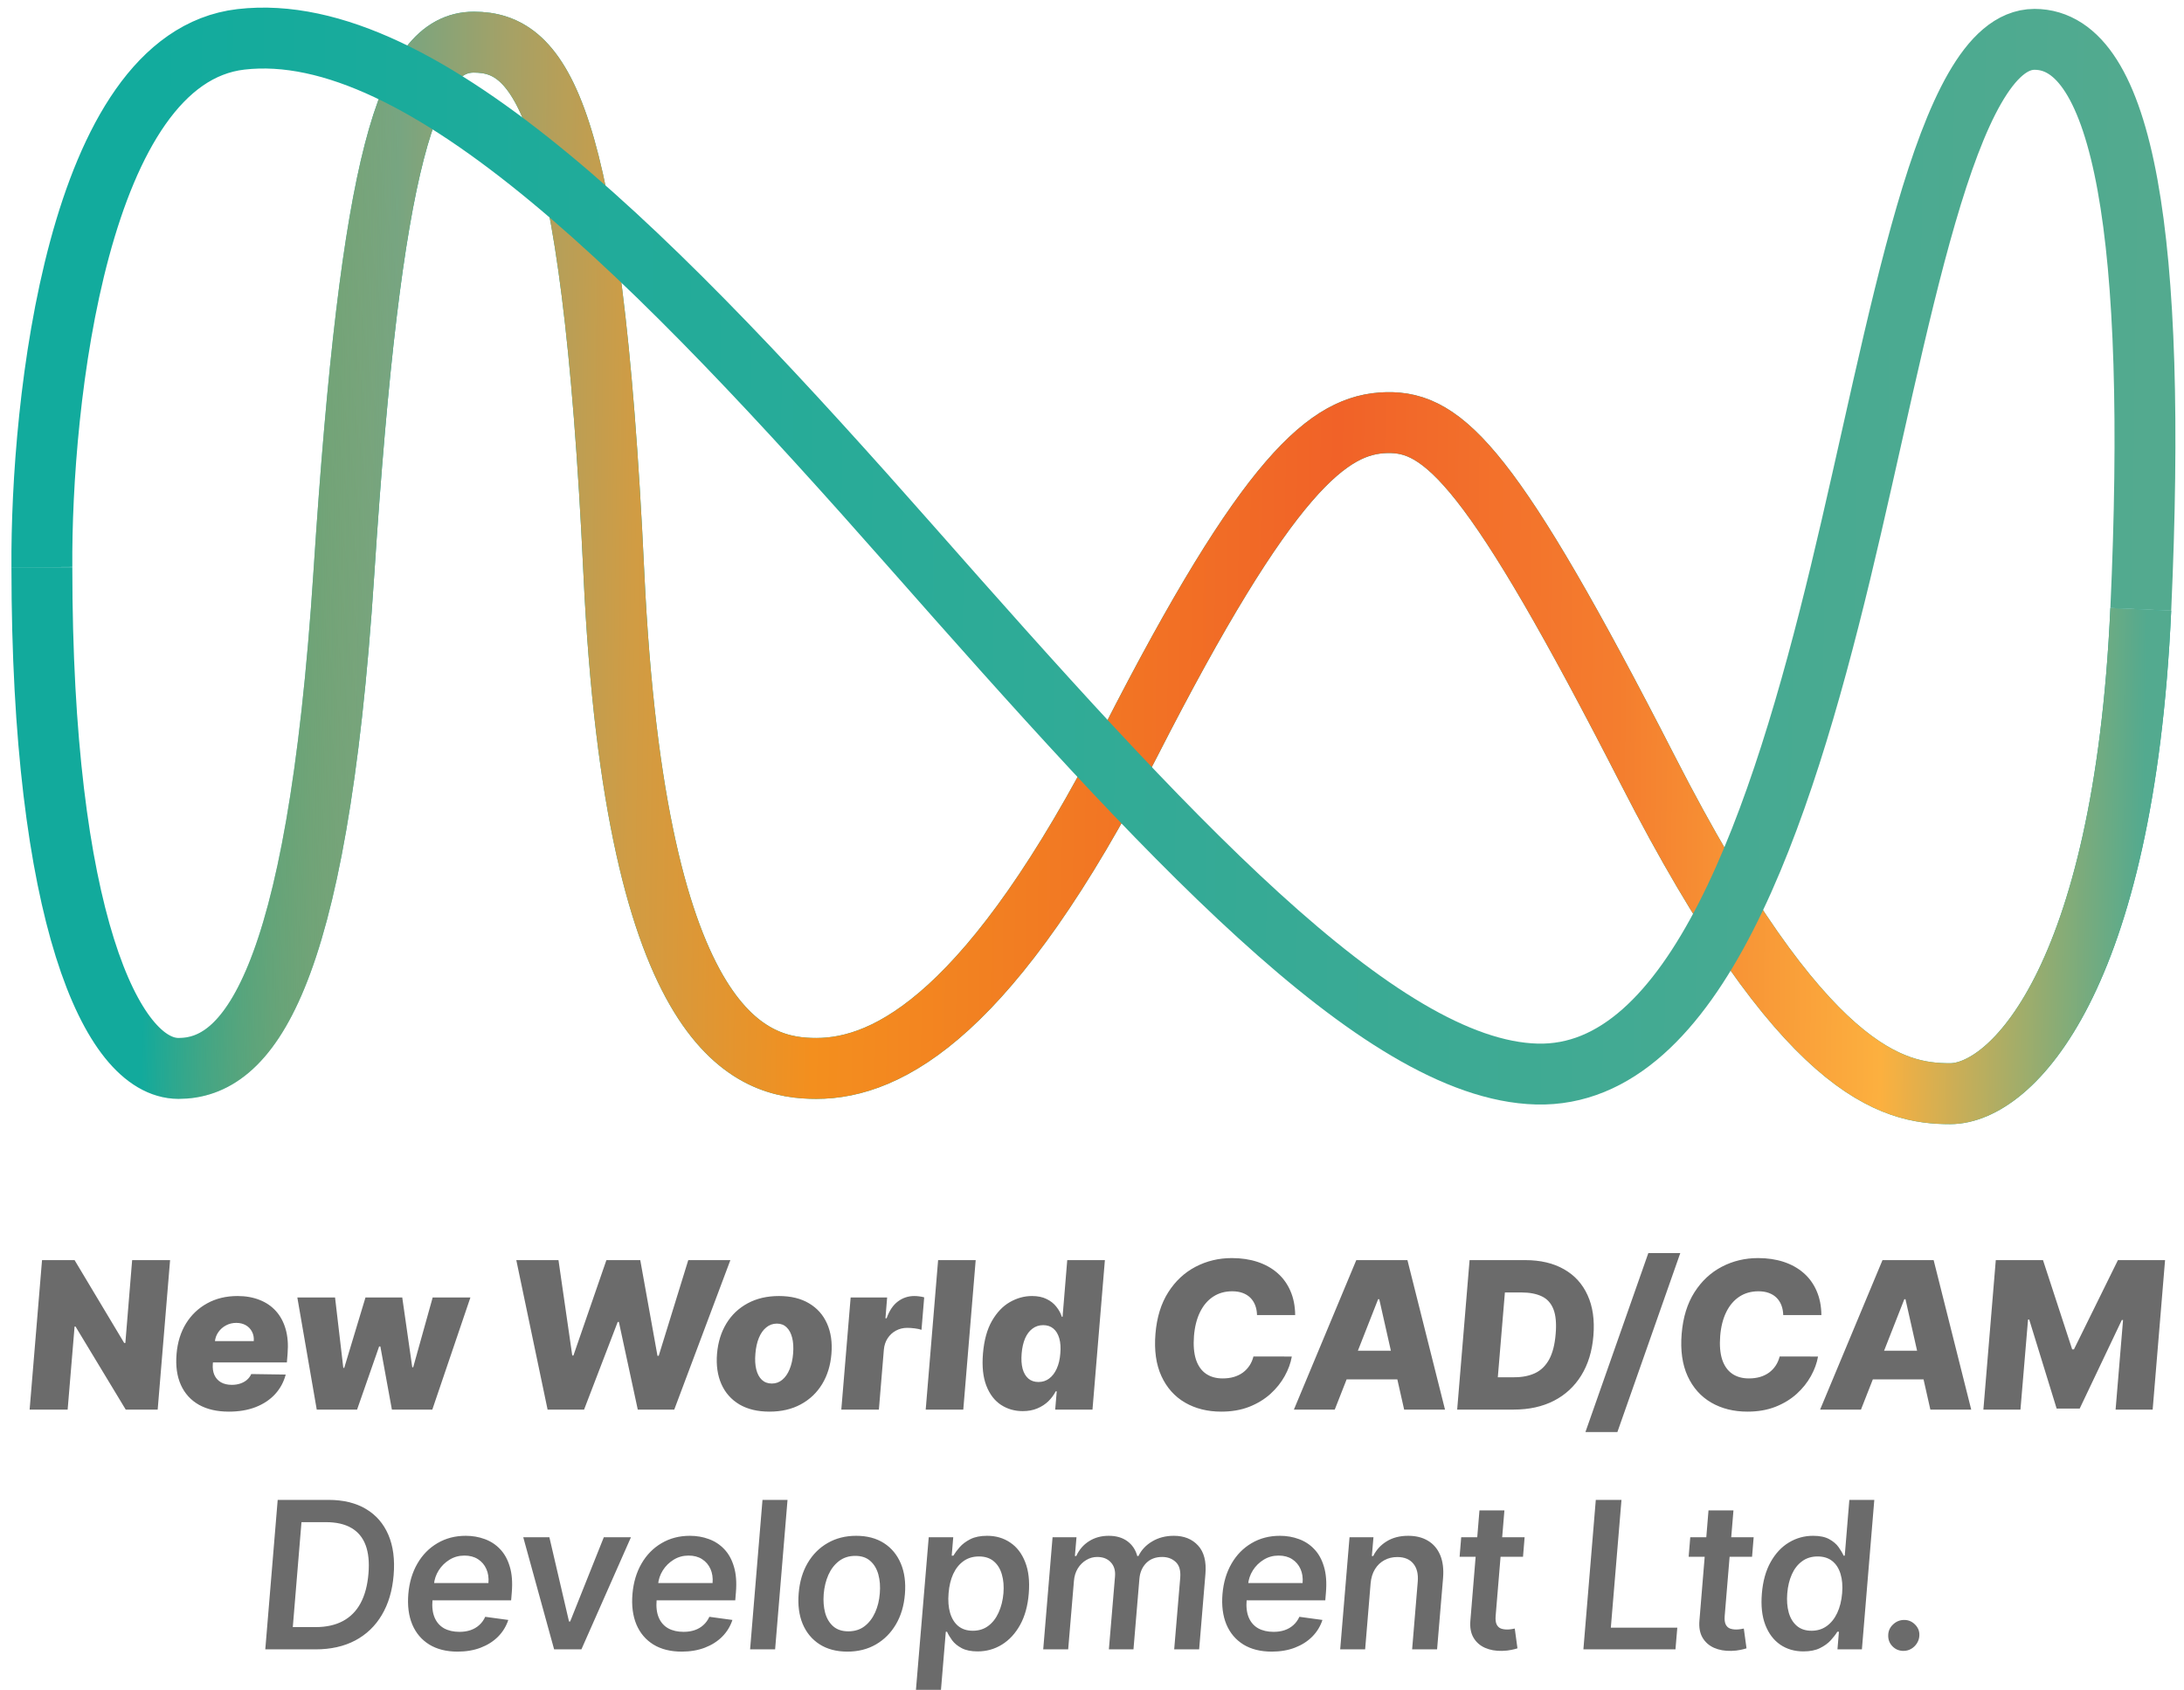 <svg width="574" height="444" viewBox="0 0 574 444" fill="none" xmlns="http://www.w3.org/2000/svg">
<g clip-path="url(#clip0_2_2)">
<path d="M11.007 149.037C11.007 240.151 29.187 280.728 46.925 280.728C64.662 280.728 83.287 259.702 90.382 150.512C97.477 41.323 107.232 11.075 124.526 11.075C141.82 11.075 155.567 27.674 161.332 150.512C167.096 273.351 198.137 280.728 214.544 280.728C233.617 280.728 260.662 266.342 297.023 195.147C333.385 123.953 349.349 111.411 364.426 111.042C379.503 110.673 392.278 122.682 433.159 202.525C473.955 282.204 497.457 287.368 512.534 287.368C528.497 287.368 558.208 257.857 562.642 160.103" stroke="#12AA9C" stroke-width="16"/>
<path d="M11.007 149.037C11.007 240.151 29.187 280.728 46.925 280.728C64.662 280.728 83.287 259.702 90.382 150.512C97.477 41.323 107.232 11.075 124.526 11.075C141.82 11.075 155.567 27.674 161.332 150.512C167.096 273.351 198.137 280.728 214.544 280.728C233.617 280.728 260.662 266.342 297.023 195.147C333.385 123.953 349.349 111.411 364.426 111.042C379.503 110.673 392.278 122.682 433.159 202.525C473.955 282.204 497.457 287.368 512.534 287.368C528.497 287.368 558.208 257.857 562.642 160.103" stroke="url(#paint0_linear_2_2)" stroke-width="16"/>
<path d="M11.007 149.037C10.711 105.878 20.319 15.323 63.332 10.337C111.223 4.786 173.305 68.621 239.377 143.504C305.449 218.387 362.209 281.097 403.892 282.204C445.575 283.31 468.19 214.698 483.71 150.512C499.23 86.327 511.203 10.337 534.706 10.337C558.208 10.337 567.076 62.349 562.642 160.103" stroke="url(#paint1_linear_2_2)" stroke-width="16"/>
<path d="M44.701 331.095L41.441 370.368H33.042L19.849 348.545H19.6L17.778 370.368H7.787L11.047 331.095H19.6L32.639 352.86H32.946L34.73 331.095H44.701ZM60.153 370.905C57.046 370.905 54.419 370.304 52.271 369.102C50.136 367.888 48.557 366.149 47.535 363.886C46.512 361.611 46.135 358.894 46.403 355.737C46.659 352.694 47.484 350.035 48.877 347.759C50.283 345.484 52.143 343.713 54.457 342.447C56.771 341.169 59.43 340.53 62.435 340.53C64.57 340.53 66.493 340.869 68.207 341.546C69.92 342.211 71.358 343.189 72.521 344.48C73.685 345.771 74.535 347.35 75.072 349.217C75.609 351.083 75.781 353.212 75.589 355.602L75.398 357.98H49.51L49.951 352.381H66.692C66.768 351.447 66.615 350.623 66.231 349.907C65.861 349.178 65.317 348.609 64.602 348.2C63.886 347.791 63.048 347.587 62.089 347.587C61.118 347.587 60.223 347.804 59.405 348.239C58.599 348.661 57.935 349.242 57.41 349.984C56.886 350.712 56.573 351.556 56.471 352.515L55.934 358.344C55.844 359.457 55.979 360.428 56.337 361.259C56.707 362.09 57.283 362.736 58.062 363.196C58.842 363.643 59.801 363.867 60.939 363.867C61.719 363.867 62.441 363.759 63.106 363.541C63.783 363.324 64.371 363.004 64.87 362.582C65.368 362.161 65.758 361.643 66.04 361.029L75.091 361.163C74.567 363.145 73.633 364.864 72.291 366.322C70.949 367.779 69.249 368.911 67.19 369.716C65.145 370.509 62.799 370.905 60.153 370.905ZM83.246 370.368L78.145 340.913H88.059L90.226 359.399H90.475L96.055 340.913H105.72L108.347 359.246H108.597L113.717 340.913H123.631L113.621 370.368H102.997L99.967 353.781H99.641L93.85 370.368H83.246ZM143.919 370.368L135.693 331.095H146.777L150.401 356.158H150.708L159.375 331.095H168.273L172.799 356.235H173.125L180.891 331.095H191.956L177.209 370.368H167.621L162.654 347.337H162.348L153.507 370.368H143.919ZM202.234 370.905C199.102 370.905 196.462 370.272 194.314 369.006C192.179 367.728 190.607 365.951 189.597 363.675C188.587 361.387 188.204 358.734 188.447 355.717C188.702 352.688 189.52 350.035 190.901 347.759C192.282 345.484 194.148 343.713 196.5 342.447C198.853 341.169 201.595 340.53 204.727 340.53C207.859 340.53 210.493 341.169 212.628 342.447C214.775 343.713 216.354 345.49 217.364 347.778C218.387 350.067 218.77 352.719 218.515 355.737C218.272 358.754 217.454 361.406 216.06 363.695C214.667 365.97 212.794 367.741 210.442 369.006C208.102 370.272 205.366 370.905 202.234 370.905ZM202.848 363.522C203.896 363.522 204.81 363.196 205.59 362.544C206.383 361.892 207.022 360.978 207.508 359.802C208.006 358.613 208.319 357.226 208.447 355.641C208.575 354.043 208.492 352.662 208.198 351.499C207.904 350.322 207.418 349.408 206.741 348.756C206.076 348.104 205.226 347.778 204.19 347.778C203.129 347.778 202.196 348.111 201.39 348.776C200.585 349.428 199.939 350.342 199.454 351.518C198.968 352.694 198.661 354.081 198.533 355.679C198.393 357.264 198.469 358.645 198.763 359.821C199.057 360.997 199.55 361.911 200.24 362.563C200.93 363.202 201.8 363.522 202.848 363.522ZM221.113 370.368L223.568 340.913H233.156L232.715 346.379H233.022C233.725 344.384 234.709 342.914 235.975 341.968C237.253 341.009 238.691 340.53 240.289 340.53C240.737 340.53 241.184 340.562 241.632 340.626C242.079 340.677 242.501 340.76 242.897 340.875L242.188 349.408C241.715 349.242 241.114 349.114 240.385 349.025C239.657 348.935 239.011 348.891 238.448 348.891C237.362 348.891 236.371 349.134 235.476 349.619C234.594 350.092 233.865 350.764 233.29 351.633C232.728 352.489 232.395 353.493 232.293 354.643L230.989 370.368H221.113ZM256.431 331.095L253.171 370.368H243.295L246.555 331.095H256.431ZM268.795 370.771C266.647 370.771 264.73 370.215 263.042 369.102C261.368 367.99 260.096 366.315 259.226 364.078C258.357 361.828 258.063 359.016 258.344 355.641C258.638 352.151 259.424 349.293 260.703 347.069C261.994 344.832 263.566 343.183 265.42 342.121C267.287 341.06 269.223 340.53 271.23 340.53C272.739 340.53 274.017 340.792 275.066 341.316C276.127 341.827 276.983 342.505 277.635 343.349C278.3 344.18 278.779 345.062 279.074 345.995H279.265L280.493 331.095H290.387L287.128 370.368H277.328L277.731 365.574H277.463C276.977 366.52 276.331 367.389 275.526 368.182C274.721 368.962 273.755 369.588 272.63 370.061C271.505 370.534 270.227 370.771 268.795 370.771ZM272.937 363.119C274.011 363.119 274.951 362.813 275.756 362.199C276.574 361.585 277.233 360.722 277.731 359.61C278.243 358.485 278.556 357.162 278.671 355.641C278.811 354.094 278.722 352.764 278.402 351.652C278.083 350.54 277.565 349.683 276.849 349.082C276.133 348.482 275.238 348.181 274.164 348.181C273.091 348.181 272.151 348.488 271.346 349.102C270.54 349.702 269.895 350.559 269.409 351.671C268.936 352.783 268.635 354.107 268.507 355.641C268.38 357.175 268.463 358.504 268.757 359.629C269.064 360.741 269.569 361.604 270.272 362.218C270.975 362.819 271.863 363.119 272.937 363.119ZM340.399 345.535H330.37C330.344 344.576 330.185 343.719 329.891 342.965C329.597 342.198 329.175 341.54 328.625 340.99C328.075 340.44 327.398 340.018 326.592 339.724C325.8 339.43 324.886 339.283 323.85 339.283C321.958 339.283 320.296 339.75 318.864 340.683C317.433 341.616 316.282 342.959 315.413 344.71C314.543 346.462 314.006 348.565 313.802 351.019C313.61 353.487 313.783 355.551 314.32 357.213C314.869 358.862 315.739 360.102 316.928 360.933C318.129 361.764 319.599 362.18 321.338 362.18C322.412 362.18 323.39 362.052 324.272 361.796C325.167 361.528 325.96 361.144 326.65 360.646C327.34 360.134 327.922 359.521 328.395 358.805C328.868 358.089 329.213 357.29 329.43 356.408L339.517 356.427C339.223 358.127 338.603 359.834 337.657 361.547C336.711 363.26 335.458 364.826 333.898 366.245C332.339 367.651 330.479 368.783 328.318 369.639C326.158 370.483 323.71 370.905 320.974 370.905C317.356 370.905 314.179 370.112 311.443 368.527C308.72 366.942 306.656 364.628 305.249 361.585C303.843 358.53 303.319 354.816 303.677 350.444C304.035 346.136 305.153 342.505 307.033 339.552C308.912 336.599 311.309 334.362 314.224 332.84C317.139 331.319 320.315 330.558 323.754 330.558C326.222 330.558 328.465 330.891 330.485 331.555C332.505 332.22 334.25 333.192 335.72 334.47C337.19 335.749 338.328 337.315 339.134 339.168C339.952 341.022 340.374 343.144 340.399 345.535ZM350.802 370.368H340.064L356.459 331.095H369.902L379.778 370.368H369.039L362.5 341.374H362.193L350.802 370.368ZM350.419 354.893H371.877L371.225 362.429H349.767L350.419 354.893ZM397.856 370.368H382.975L386.235 331.095H400.828C404.843 331.095 408.25 331.894 411.049 333.492C413.849 335.077 415.92 337.359 417.262 340.338C418.617 343.304 419.122 346.852 418.777 350.981C418.445 355.033 417.377 358.511 415.575 361.413C413.785 364.302 411.382 366.52 408.365 368.067C405.348 369.601 401.845 370.368 397.856 370.368ZM393.656 361.873H397.99C400.087 361.873 401.902 361.515 403.436 360.799C404.983 360.07 406.217 358.875 407.137 357.213C408.058 355.538 408.633 353.288 408.863 350.463C409.093 347.715 408.895 345.554 408.269 343.982C407.642 342.396 406.62 341.271 405.201 340.607C403.781 339.929 401.985 339.59 399.812 339.59H395.517L393.656 361.873ZM441.611 329.254L425.082 376.274H416.682L433.212 329.254H441.611ZM478.698 345.535H468.669C468.644 344.576 468.484 343.719 468.19 342.965C467.896 342.198 467.474 341.54 466.924 340.99C466.374 340.44 465.697 340.018 464.891 339.724C464.099 339.43 463.185 339.283 462.149 339.283C460.257 339.283 458.595 339.75 457.163 340.683C455.732 341.616 454.581 342.959 453.712 344.71C452.842 346.462 452.305 348.565 452.101 351.019C451.909 353.487 452.082 355.551 452.619 357.213C453.168 358.862 454.038 360.102 455.227 360.933C456.428 361.764 457.899 362.18 459.637 362.18C460.711 362.18 461.689 362.052 462.571 361.796C463.466 361.528 464.259 361.144 464.949 360.646C465.639 360.134 466.221 359.521 466.694 358.805C467.167 358.089 467.512 357.29 467.73 356.408L477.816 356.427C477.522 358.127 476.902 359.834 475.956 361.547C475.01 363.26 473.757 364.826 472.198 366.245C470.638 367.651 468.778 368.783 466.617 369.639C464.457 370.483 462.009 370.905 459.273 370.905C455.655 370.905 452.478 370.112 449.742 368.527C447.019 366.942 444.955 364.628 443.548 361.585C442.142 358.53 441.618 354.816 441.976 350.444C442.334 346.136 443.453 342.505 445.332 339.552C447.211 336.599 449.608 334.362 452.523 332.84C455.438 331.319 458.614 330.558 462.053 330.558C464.521 330.558 466.764 330.891 468.784 331.555C470.804 332.22 472.549 333.192 474.019 334.47C475.489 335.749 476.627 337.315 477.433 339.168C478.251 341.022 478.673 343.144 478.698 345.535ZM489.102 370.368H478.363L494.758 331.095H508.201L518.077 370.368H507.338L500.799 341.374H500.492L489.102 370.368ZM488.718 354.893H510.176L509.524 362.429H488.066L488.718 354.893ZM524.534 331.095H536.941L544.612 354.548H545.072L556.635 331.095H569.023L565.763 370.368H556.022L557.978 346.839H557.652L546.587 370.099H540.527L533.317 346.705H533.01L531.016 370.368H521.274L524.534 331.095ZM82.936 433.368H69.723L72.983 394.095H86.33C90.216 394.095 93.495 394.888 96.167 396.473C98.839 398.058 100.808 400.327 102.073 403.281C103.339 406.234 103.799 409.762 103.454 413.866C103.122 417.931 102.086 421.421 100.348 424.336C98.622 427.251 96.282 429.488 93.329 431.048C90.389 432.594 86.924 433.368 82.936 433.368ZM76.953 427.519H82.936C85.748 427.519 88.145 426.989 90.127 425.928C92.108 424.866 93.655 423.3 94.767 421.229C95.892 419.146 96.583 416.563 96.838 413.482C97.094 410.491 96.845 407.991 96.091 405.984C95.336 403.977 94.083 402.469 92.332 401.459C90.593 400.449 88.362 399.944 85.639 399.944H79.235L76.953 427.519ZM120.261 433.962C117.333 433.962 114.853 433.342 112.82 432.102C110.8 430.849 109.311 429.092 108.352 426.829C107.406 424.553 107.061 421.881 107.317 418.813C107.572 415.796 108.365 413.137 109.695 410.836C111.024 408.535 112.782 406.745 114.968 405.467C117.154 404.175 119.634 403.53 122.408 403.53C124.185 403.53 125.847 403.817 127.394 404.393C128.954 404.955 130.303 405.837 131.44 407.039C132.591 408.241 133.441 409.781 133.991 411.661C134.553 413.527 134.726 415.771 134.509 418.391L134.336 420.482H110.423L110.788 415.937H128.372C128.487 414.543 128.302 413.31 127.816 412.236C127.33 411.149 126.595 410.293 125.611 409.666C124.639 409.04 123.457 408.727 122.063 408.727C120.619 408.727 119.308 409.091 118.132 409.82C116.969 410.536 116.023 411.469 115.294 412.619C114.578 413.77 114.163 414.997 114.048 416.301L113.664 420.386C113.511 422.252 113.702 423.805 114.239 425.045C114.776 426.286 115.601 427.219 116.713 427.845C117.838 428.459 119.193 428.766 120.778 428.766C121.827 428.766 122.786 428.619 123.655 428.325C124.524 428.031 125.285 427.59 125.937 427.001C126.602 426.413 127.132 425.685 127.528 424.815L133.588 425.64C133.038 427.315 132.143 428.778 130.903 430.031C129.663 431.271 128.142 432.237 126.34 432.927C124.537 433.617 122.511 433.962 120.261 433.962ZM165.827 403.913L152.806 433.368H145.634L137.523 403.913H144.388L149.546 426.043H149.853L158.693 403.913H165.827ZM179.167 433.962C176.24 433.962 173.759 433.342 171.727 432.102C169.707 430.849 168.218 429.092 167.259 426.829C166.313 424.553 165.968 421.881 166.223 418.813C166.479 415.796 167.272 413.137 168.601 410.836C169.931 408.535 171.688 406.745 173.874 405.467C176.061 404.175 178.541 403.53 181.315 403.53C183.092 403.53 184.754 403.817 186.301 404.393C187.86 404.955 189.209 405.837 190.347 407.039C191.497 408.241 192.347 409.781 192.897 411.661C193.46 413.527 193.632 415.771 193.415 418.391L193.242 420.482H169.33L169.694 415.937H187.279C187.394 414.543 187.208 413.31 186.722 412.236C186.237 411.149 185.502 410.293 184.517 409.666C183.546 409.04 182.363 408.727 180.97 408.727C179.525 408.727 178.215 409.091 177.039 409.82C175.875 410.536 174.929 411.469 174.2 412.619C173.485 413.77 173.069 414.997 172.954 416.301L172.571 420.386C172.417 422.252 172.609 423.805 173.146 425.045C173.683 426.286 174.507 427.219 175.62 427.845C176.745 428.459 178.1 428.766 179.685 428.766C180.733 428.766 181.692 428.619 182.561 428.325C183.431 428.031 184.191 427.59 184.843 427.001C185.508 426.413 186.039 425.685 186.435 424.815L192.495 425.64C191.945 427.315 191.05 428.778 189.81 430.031C188.57 431.271 187.048 432.237 185.246 432.927C183.443 433.617 181.417 433.962 179.167 433.962ZM206.976 394.095L203.716 433.368H197.139L200.399 394.095H206.976ZM222.699 433.962C219.848 433.962 217.419 433.323 215.412 432.045C213.418 430.766 211.935 428.983 210.963 426.695C210.004 424.393 209.653 421.715 209.909 418.66C210.151 415.63 210.931 412.984 212.248 410.721C213.578 408.445 215.335 406.681 217.521 405.428C219.708 404.163 222.207 403.53 225.019 403.53C227.883 403.53 230.312 404.169 232.306 405.447C234.301 406.726 235.784 408.516 236.755 410.817C237.727 413.118 238.085 415.803 237.829 418.871C237.586 421.888 236.8 424.528 235.47 426.791C234.141 429.053 232.383 430.817 230.197 432.083C228.024 433.336 225.524 433.962 222.699 433.962ZM222.968 428.631C224.629 428.631 226.048 428.184 227.225 427.289C228.401 426.381 229.328 425.173 230.005 423.665C230.683 422.156 231.092 420.482 231.232 418.641C231.386 416.825 231.258 415.176 230.849 413.693C230.44 412.21 229.737 411.028 228.74 410.146C227.742 409.251 226.426 408.803 224.789 408.803C223.127 408.803 221.702 409.257 220.513 410.165C219.324 411.072 218.391 412.287 217.713 413.808C217.048 415.317 216.639 416.998 216.486 418.852C216.345 420.654 216.473 422.297 216.869 423.78C217.279 425.25 217.982 426.426 218.979 427.308C219.989 428.19 221.318 428.631 222.968 428.631ZM240.694 444.413L244.089 403.913H250.532L250.129 408.746H250.57C250.967 408.068 251.516 407.327 252.219 406.521C252.935 405.703 253.875 405 255.038 404.412C256.202 403.824 257.665 403.53 259.43 403.53C261.731 403.53 263.751 404.118 265.489 405.294C267.241 406.457 268.557 408.17 269.44 410.433C270.334 412.696 270.648 415.451 270.379 418.698C270.123 421.907 269.369 424.649 268.116 426.925C266.864 429.188 265.266 430.92 263.322 432.121C261.392 433.31 259.263 433.905 256.937 433.905C255.211 433.905 253.811 433.617 252.737 433.042C251.663 432.467 250.832 431.783 250.244 430.99C249.656 430.185 249.209 429.437 248.902 428.746H248.576L247.272 444.413H240.694ZM249.305 418.641C249.138 420.597 249.273 422.316 249.707 423.799C250.142 425.269 250.858 426.42 251.855 427.251C252.865 428.069 254.137 428.478 255.671 428.478C257.256 428.478 258.618 428.05 259.756 427.193C260.893 426.337 261.795 425.167 262.459 423.684C263.137 422.201 263.559 420.52 263.725 418.641C263.878 416.774 263.738 415.112 263.303 413.655C262.881 412.197 262.172 411.053 261.175 410.222C260.177 409.379 258.88 408.957 257.282 408.957C255.735 408.957 254.393 409.359 253.255 410.165C252.117 410.97 251.209 412.095 250.532 413.54C249.867 414.984 249.458 416.685 249.305 418.641ZM274.179 433.368L276.634 403.913H282.924L282.502 408.842H282.866C283.621 407.18 284.739 405.882 286.222 404.949C287.705 404.003 289.431 403.53 291.4 403.53C293.368 403.53 294.998 404.003 296.29 404.949C297.581 405.895 298.45 407.192 298.898 408.842H299.204C299.997 407.231 301.211 405.946 302.848 404.987C304.484 404.016 306.37 403.53 308.505 403.53C311.189 403.53 313.312 404.38 314.871 406.08C316.444 407.781 317.089 410.286 316.808 413.597L315.159 433.368H308.601L310.192 414.499C310.333 412.619 309.93 411.251 308.984 410.395C308.051 409.526 306.868 409.091 305.437 409.091C303.698 409.091 302.298 409.628 301.237 410.702C300.189 411.776 299.594 413.163 299.454 414.863L297.9 433.368H291.438L293.049 414.192C293.177 412.645 292.806 411.411 291.937 410.491C291.08 409.558 289.891 409.091 288.37 409.091C287.347 409.091 286.388 409.359 285.493 409.896C284.599 410.42 283.857 411.156 283.269 412.102C282.694 413.035 282.355 414.128 282.253 415.381L280.738 433.368H274.179ZM334.238 433.962C331.31 433.962 328.83 433.342 326.797 432.102C324.778 430.849 323.288 429.092 322.329 426.829C321.383 424.553 321.038 421.881 321.294 418.813C321.55 415.796 322.342 413.137 323.672 410.836C325.001 408.535 326.759 406.745 328.945 405.467C331.131 404.175 333.611 403.53 336.386 403.53C338.163 403.53 339.824 403.817 341.371 404.393C342.931 404.955 344.28 405.837 345.417 407.039C346.568 408.241 347.418 409.781 347.968 411.661C348.53 413.527 348.703 415.771 348.486 418.391L348.313 420.482H324.4L324.765 415.937H342.349C342.464 414.543 342.279 413.31 341.793 412.236C341.307 411.149 340.572 410.293 339.588 409.666C338.616 409.04 337.434 408.727 336.04 408.727C334.596 408.727 333.285 409.091 332.109 409.82C330.946 410.536 330 411.469 329.271 412.619C328.555 413.77 328.14 414.997 328.025 416.301L327.641 420.386C327.488 422.252 327.68 423.805 328.217 425.045C328.753 426.286 329.578 427.219 330.69 427.845C331.815 428.459 333.17 428.766 334.756 428.766C335.804 428.766 336.763 428.619 337.632 428.325C338.501 428.031 339.262 427.59 339.914 427.001C340.579 426.413 341.109 425.685 341.506 424.815L347.565 425.64C347.016 427.315 346.121 428.778 344.881 430.031C343.641 431.271 342.119 432.237 340.317 432.927C338.514 433.617 336.488 433.962 334.238 433.962ZM360.225 416.033L358.787 433.368H352.228L354.683 403.913H360.973L360.551 408.842H360.915C361.708 407.231 362.884 405.946 364.444 404.987C366.016 404.016 367.902 403.53 370.101 403.53C372.121 403.53 373.846 403.958 375.278 404.815C376.723 405.671 377.797 406.924 378.5 408.573C379.203 410.222 379.459 412.242 379.267 414.633L377.694 433.368H371.136L372.613 415.572C372.779 413.553 372.389 411.974 371.443 410.836C370.497 409.685 369.097 409.11 367.243 409.11C365.991 409.11 364.859 409.385 363.849 409.935C362.839 410.472 362.015 411.258 361.375 412.293C360.736 413.329 360.353 414.575 360.225 416.033ZM400.7 403.913L400.278 409.033H383.614L384.036 403.913H400.7ZM388.83 396.857H395.388L393.087 424.585C393.01 425.57 393.099 426.317 393.355 426.829C393.611 427.34 393.975 427.692 394.448 427.884C394.934 428.063 395.477 428.152 396.078 428.152C396.513 428.152 396.909 428.12 397.267 428.056C397.625 427.992 397.906 427.941 398.111 427.903L398.82 433.099C398.437 433.227 397.906 433.362 397.229 433.502C396.551 433.656 395.733 433.745 394.774 433.771C393.099 433.809 391.604 433.541 390.287 432.965C388.97 432.377 387.96 431.482 387.257 430.281C386.554 429.079 386.286 427.564 386.452 425.736L388.83 396.857ZM416.148 433.368L419.408 394.095H426.158L423.358 427.673H440.828L440.348 433.368H416.148ZM460.899 403.913L460.477 409.033H443.813L444.235 403.913H460.899ZM449.029 396.857H455.587L453.286 424.585C453.209 425.57 453.299 426.317 453.555 426.829C453.81 427.34 454.175 427.692 454.648 427.884C455.133 428.063 455.677 428.152 456.278 428.152C456.712 428.152 457.109 428.12 457.467 428.056C457.824 427.992 458.106 427.941 458.31 427.903L459.02 433.099C458.636 433.227 458.106 433.362 457.428 433.502C456.751 433.656 455.932 433.745 454.974 433.771C453.299 433.809 451.803 433.541 450.486 432.965C449.17 432.377 448.16 431.482 447.457 430.281C446.753 429.079 446.485 427.564 446.651 425.736L449.029 396.857ZM473.985 433.905C471.646 433.905 469.607 433.31 467.868 432.121C466.13 430.92 464.826 429.188 463.956 426.925C463.087 424.649 462.787 421.907 463.055 418.698C463.323 415.451 464.091 412.696 465.356 410.433C466.622 408.17 468.22 406.457 470.15 405.294C472.093 404.118 474.216 403.53 476.517 403.53C478.281 403.53 479.694 403.824 480.755 404.412C481.828 405 482.653 405.703 483.228 406.521C483.804 407.327 484.238 408.068 484.532 408.746H484.839L486.047 394.095H492.605L489.346 433.368H482.922L483.305 428.746H482.883C482.461 429.437 481.886 430.185 481.157 430.99C480.429 431.783 479.483 432.467 478.319 433.042C477.156 433.617 475.711 433.905 473.985 433.905ZM476.114 428.478C477.635 428.478 478.965 428.069 480.103 427.251C481.253 426.42 482.174 425.269 482.864 423.799C483.554 422.316 483.983 420.597 484.149 418.641C484.315 416.685 484.174 414.984 483.727 413.54C483.292 412.095 482.57 410.97 481.56 410.165C480.55 409.359 479.265 408.957 477.706 408.957C476.12 408.957 474.759 409.379 473.621 410.222C472.483 411.053 471.588 412.197 470.936 413.655C470.284 415.112 469.882 416.774 469.728 418.641C469.575 420.52 469.703 422.201 470.112 423.684C470.534 425.167 471.243 426.337 472.24 427.193C473.238 428.05 474.529 428.478 476.114 428.478ZM500.27 433.771C499.132 433.771 498.173 433.374 497.393 432.582C496.614 431.789 496.236 430.824 496.262 429.686C496.275 428.561 496.697 427.609 497.528 426.829C498.359 426.036 499.337 425.64 500.462 425.64C501.561 425.64 502.507 426.036 503.3 426.829C504.105 427.621 504.489 428.574 504.45 429.686C504.425 430.44 504.214 431.131 503.817 431.757C503.434 432.371 502.929 432.863 502.302 433.234C501.676 433.592 500.998 433.771 500.27 433.771Z" fill="#515151" fill-opacity="0.85"/>
</g>
<defs>
<linearGradient id="paint0_linear_2_2" x1="563.548" y1="212.324" x2="38.328" y2="205.083" gradientUnits="userSpaceOnUse">
<stop stop-color="#53AA8F"/>
<stop offset="0.13" stop-color="#FCB03F"/>
<stop offset="0.264" stop-color="#F47D2E"/>
<stop offset="0.406" stop-color="#F16228"/>
<stop offset="0.665" stop-color="#F38F1E"/>
<stop offset="0.758" stop-color="#D09C44"/>
<stop offset="0.824" stop-color="#A5A166"/>
<stop offset="0.878" stop-color="#77A581"/>
<stop offset="1" stop-color="#EA972D" stop-opacity="0"/>
</linearGradient>
<linearGradient id="paint1_linear_2_2" x1="563.548" y1="212.324" x2="38.328" y2="205.083" gradientUnits="userSpaceOnUse">
<stop stop-color="#53AA8F"/>
<stop offset="1" stop-color="#12AB9D"/>
</linearGradient>
<clipPath id="clip0_2_2">
<rect width="574" height="444" fill="white"/>
</clipPath>
</defs>
</svg>
